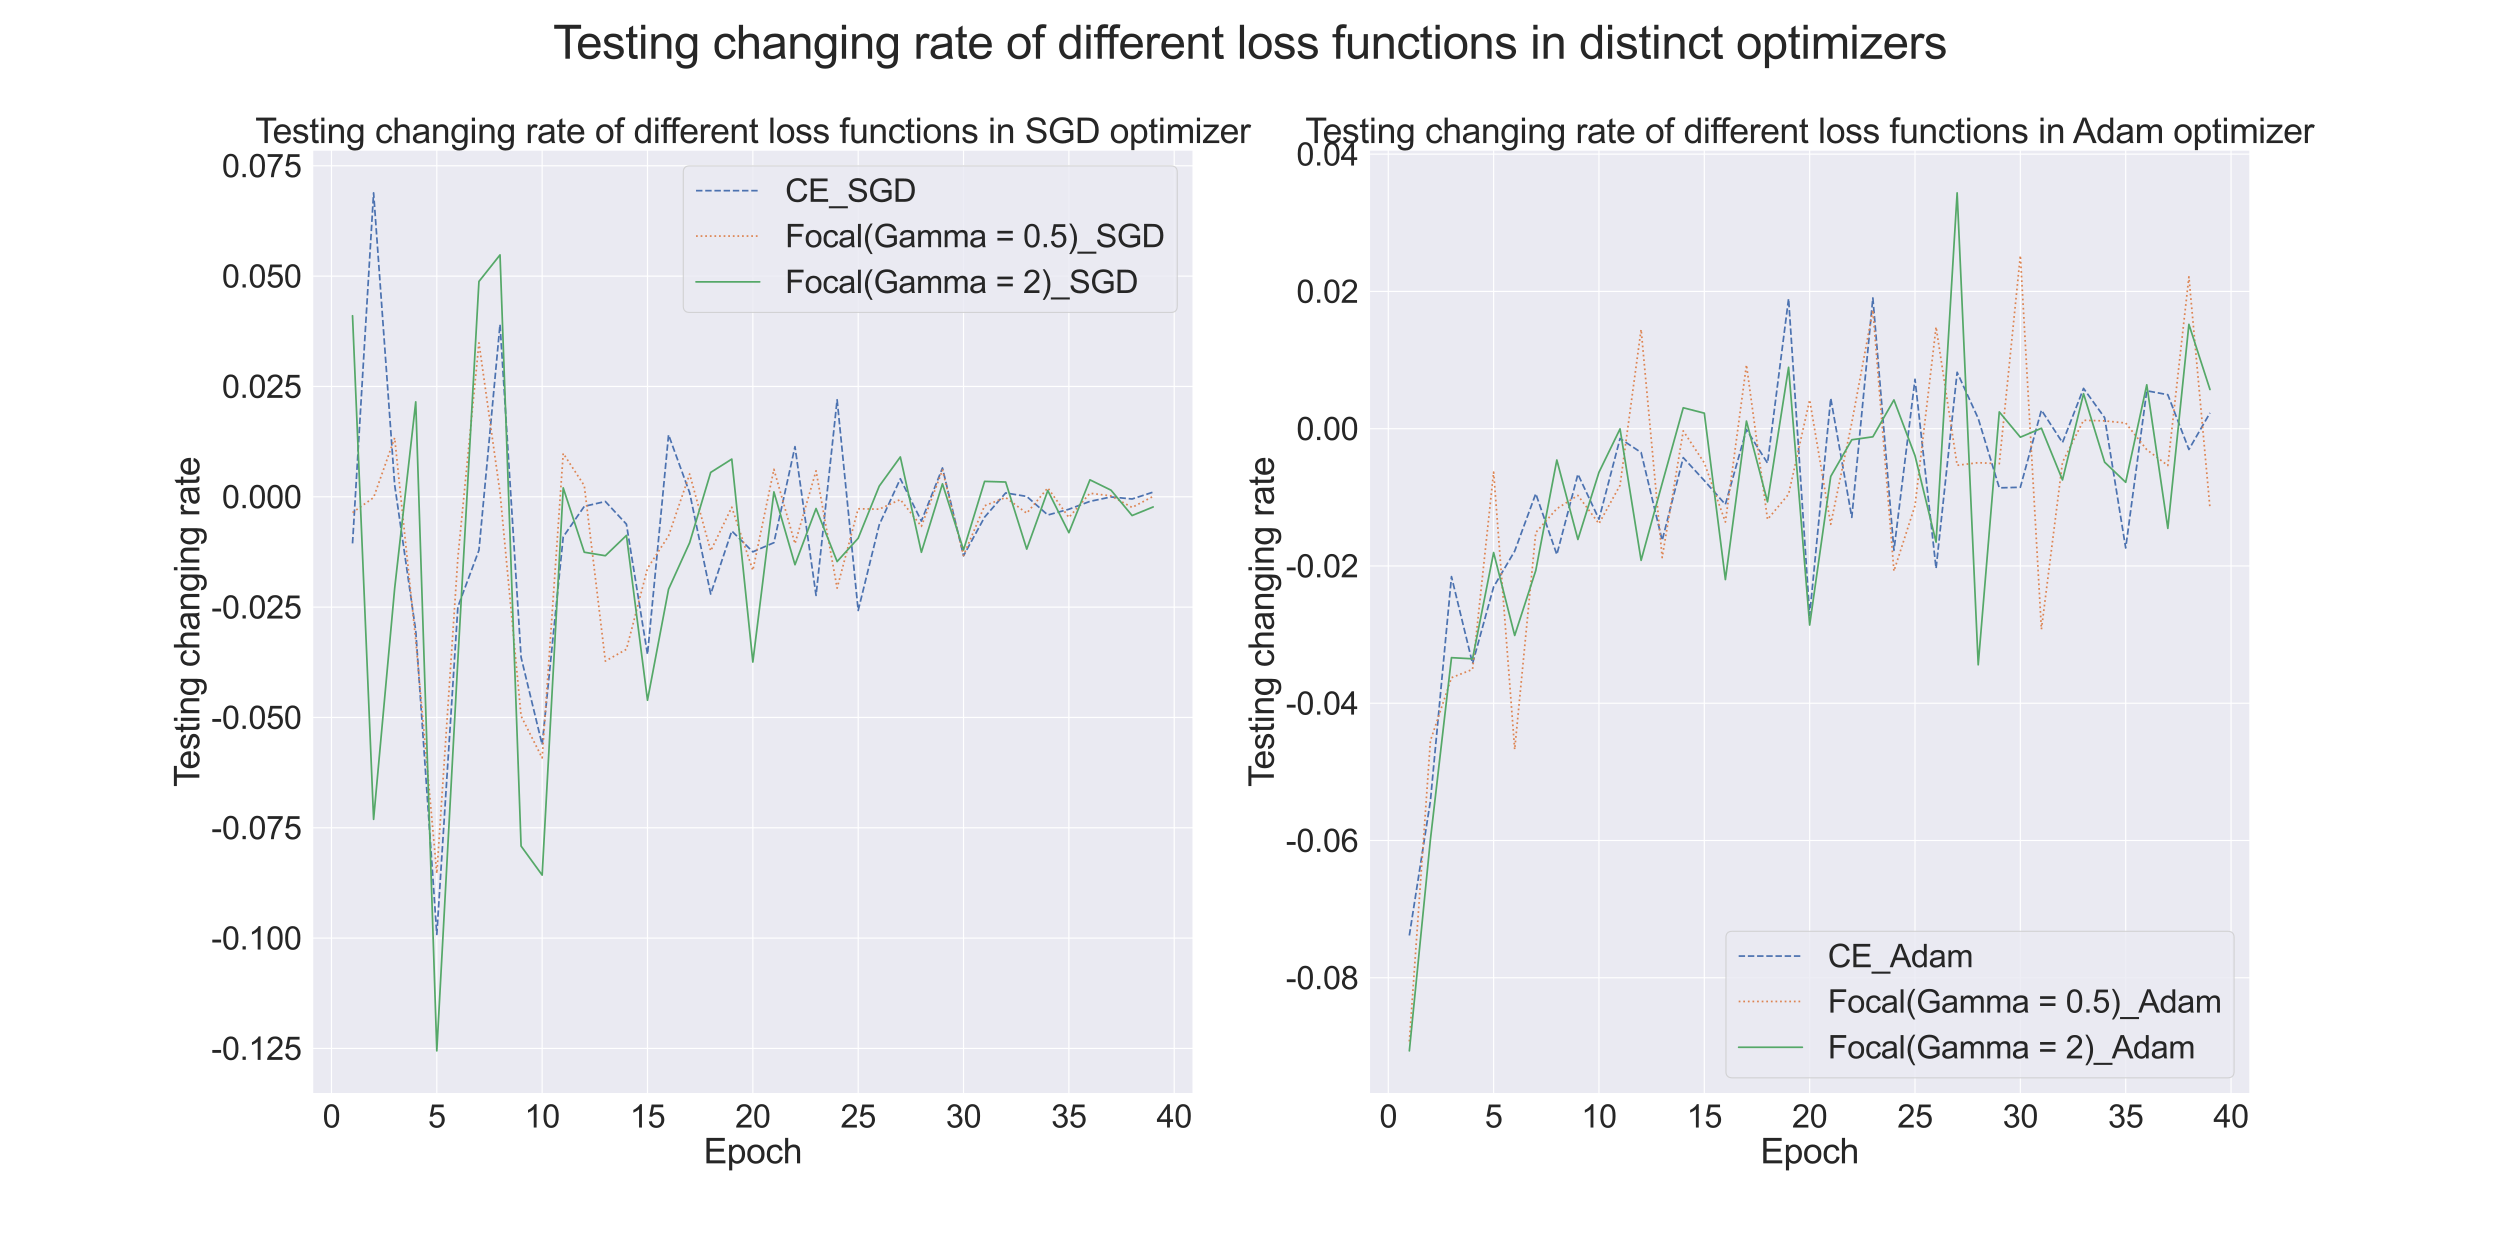 <?xml version="1.0" encoding="utf-8" standalone="no"?>
<!DOCTYPE svg PUBLIC "-//W3C//DTD SVG 1.1//EN"
  "http://www.w3.org/Graphics/SVG/1.1/DTD/svg11.dtd">
<svg xmlns:xlink="http://www.w3.org/1999/xlink" width="2160pt" height="1080pt" viewBox="0 0 2160 1080" xmlns="http://www.w3.org/2000/svg" version="1.1">
 <defs>
  <style type="text/css">*{stroke-linejoin: round; stroke-linecap: butt}</style>
 </defs>
 <g id="figure_1">
  <g id="patch_1">
   <path d="M 0 1080 
L 2160 1080 
L 2160 0 
L 0 0 
z
" style="fill: #ffffff"/>
  </g>
  <g id="axes_1">
   <g id="patch_2">
    <path d="M 270 945 
L 1030.909 945 
L 1030.909 129.6 
L 270 129.6 
z
" style="fill: #eaeaf2"/>
   </g>
   <g id="matplotlib.axis_1">
    <g id="xtick_1">
     <g id="line2d_1">
      <path d="M 286.383 945 
L 286.383 129.6 
" clip-path="url(#p767e904305)" style="fill: none; stroke: #ffffff; stroke-linecap: round"/>
     </g>
     <g id="text_1">
      <!-- 0 -->
      <g style="fill: #262626" transform="translate(278.737 974.184)scale(0.275 -0.275)">
       <defs>
        <path id="ArialMT-30" d="M 266 2259 
Q 266 3072 433 3567 
Q 600 4063 929 4331 
Q 1259 4600 1759 4600 
Q 2128 4600 2406 4451 
Q 2684 4303 2865 4023 
Q 3047 3744 3150 3342 
Q 3253 2941 3253 2259 
Q 3253 1453 3087 958 
Q 2922 463 2592 192 
Q 2263 -78 1759 -78 
Q 1097 -78 719 397 
Q 266 969 266 2259 
z
M 844 2259 
Q 844 1131 1108 757 
Q 1372 384 1759 384 
Q 2147 384 2411 759 
Q 2675 1134 2675 2259 
Q 2675 3391 2411 3762 
Q 2147 4134 1753 4134 
Q 1366 4134 1134 3806 
Q 844 3388 844 2259 
z
" transform="scale(0.016)"/>
       </defs>
       <use xlink:href="#ArialMT-30"/>
      </g>
     </g>
    </g>
    <g id="xtick_2">
     <g id="line2d_2">
      <path d="M 377.401 945 
L 377.401 129.6 
" clip-path="url(#p767e904305)" style="fill: none; stroke: #ffffff; stroke-linecap: round"/>
     </g>
     <g id="text_2">
      <!-- 5 -->
      <g style="fill: #262626" transform="translate(369.755 974.184)scale(0.275 -0.275)">
       <defs>
        <path id="ArialMT-35" d="M 266 1200 
L 856 1250 
Q 922 819 1161 601 
Q 1400 384 1738 384 
Q 2144 384 2425 690 
Q 2706 997 2706 1503 
Q 2706 1984 2436 2262 
Q 2166 2541 1728 2541 
Q 1456 2541 1237 2417 
Q 1019 2294 894 2097 
L 366 2166 
L 809 4519 
L 3088 4519 
L 3088 3981 
L 1259 3981 
L 1013 2750 
Q 1425 3038 1878 3038 
Q 2478 3038 2890 2622 
Q 3303 2206 3303 1553 
Q 3303 931 2941 478 
Q 2500 -78 1738 -78 
Q 1113 -78 717 272 
Q 322 622 266 1200 
z
" transform="scale(0.016)"/>
       </defs>
       <use xlink:href="#ArialMT-35"/>
      </g>
     </g>
    </g>
    <g id="xtick_3">
     <g id="line2d_3">
      <path d="M 468.419 945 
L 468.419 129.6 
" clip-path="url(#p767e904305)" style="fill: none; stroke: #ffffff; stroke-linecap: round"/>
     </g>
     <g id="text_3">
      <!-- 10 -->
      <g style="fill: #262626" transform="translate(453.126 974.184)scale(0.275 -0.275)">
       <defs>
        <path id="ArialMT-31" d="M 2384 0 
L 1822 0 
L 1822 3584 
Q 1619 3391 1289 3197 
Q 959 3003 697 2906 
L 697 3450 
Q 1169 3672 1522 3987 
Q 1875 4303 2022 4600 
L 2384 4600 
L 2384 0 
z
" transform="scale(0.016)"/>
       </defs>
       <use xlink:href="#ArialMT-31"/>
       <use xlink:href="#ArialMT-30" x="55.615"/>
      </g>
     </g>
    </g>
    <g id="xtick_4">
     <g id="line2d_4">
      <path d="M 559.437 945 
L 559.437 129.6 
" clip-path="url(#p767e904305)" style="fill: none; stroke: #ffffff; stroke-linecap: round"/>
     </g>
     <g id="text_4">
      <!-- 15 -->
      <g style="fill: #262626" transform="translate(544.144 974.184)scale(0.275 -0.275)">
       <use xlink:href="#ArialMT-31"/>
       <use xlink:href="#ArialMT-35" x="55.615"/>
      </g>
     </g>
    </g>
    <g id="xtick_5">
     <g id="line2d_5">
      <path d="M 650.455 945 
L 650.455 129.6 
" clip-path="url(#p767e904305)" style="fill: none; stroke: #ffffff; stroke-linecap: round"/>
     </g>
     <g id="text_5">
      <!-- 20 -->
      <g style="fill: #262626" transform="translate(635.162 974.184)scale(0.275 -0.275)">
       <defs>
        <path id="ArialMT-32" d="M 3222 541 
L 3222 0 
L 194 0 
Q 188 203 259 391 
Q 375 700 629 1000 
Q 884 1300 1366 1694 
Q 2113 2306 2375 2664 
Q 2638 3022 2638 3341 
Q 2638 3675 2398 3904 
Q 2159 4134 1775 4134 
Q 1369 4134 1125 3890 
Q 881 3647 878 3216 
L 300 3275 
Q 359 3922 746 4261 
Q 1134 4600 1788 4600 
Q 2447 4600 2831 4234 
Q 3216 3869 3216 3328 
Q 3216 3053 3103 2787 
Q 2991 2522 2730 2228 
Q 2469 1934 1863 1422 
Q 1356 997 1212 845 
Q 1069 694 975 541 
L 3222 541 
z
" transform="scale(0.016)"/>
       </defs>
       <use xlink:href="#ArialMT-32"/>
       <use xlink:href="#ArialMT-30" x="55.615"/>
      </g>
     </g>
    </g>
    <g id="xtick_6">
     <g id="line2d_6">
      <path d="M 741.472 945 
L 741.472 129.6 
" clip-path="url(#p767e904305)" style="fill: none; stroke: #ffffff; stroke-linecap: round"/>
     </g>
     <g id="text_6">
      <!-- 25 -->
      <g style="fill: #262626" transform="translate(726.18 974.184)scale(0.275 -0.275)">
       <use xlink:href="#ArialMT-32"/>
       <use xlink:href="#ArialMT-35" x="55.615"/>
      </g>
     </g>
    </g>
    <g id="xtick_7">
     <g id="line2d_7">
      <path d="M 832.49 945 
L 832.49 129.6 
" clip-path="url(#p767e904305)" style="fill: none; stroke: #ffffff; stroke-linecap: round"/>
     </g>
     <g id="text_7">
      <!-- 30 -->
      <g style="fill: #262626" transform="translate(817.198 974.184)scale(0.275 -0.275)">
       <defs>
        <path id="ArialMT-33" d="M 269 1209 
L 831 1284 
Q 928 806 1161 595 
Q 1394 384 1728 384 
Q 2125 384 2398 659 
Q 2672 934 2672 1341 
Q 2672 1728 2419 1979 
Q 2166 2231 1775 2231 
Q 1616 2231 1378 2169 
L 1441 2663 
Q 1497 2656 1531 2656 
Q 1891 2656 2178 2843 
Q 2466 3031 2466 3422 
Q 2466 3731 2256 3934 
Q 2047 4138 1716 4138 
Q 1388 4138 1169 3931 
Q 950 3725 888 3313 
L 325 3413 
Q 428 3978 793 4289 
Q 1159 4600 1703 4600 
Q 2078 4600 2393 4439 
Q 2709 4278 2876 4000 
Q 3044 3722 3044 3409 
Q 3044 3113 2884 2869 
Q 2725 2625 2413 2481 
Q 2819 2388 3044 2092 
Q 3269 1797 3269 1353 
Q 3269 753 2831 336 
Q 2394 -81 1725 -81 
Q 1122 -81 723 278 
Q 325 638 269 1209 
z
" transform="scale(0.016)"/>
       </defs>
       <use xlink:href="#ArialMT-33"/>
       <use xlink:href="#ArialMT-30" x="55.615"/>
      </g>
     </g>
    </g>
    <g id="xtick_8">
     <g id="line2d_8">
      <path d="M 923.508 945 
L 923.508 129.6 
" clip-path="url(#p767e904305)" style="fill: none; stroke: #ffffff; stroke-linecap: round"/>
     </g>
     <g id="text_8">
      <!-- 35 -->
      <g style="fill: #262626" transform="translate(908.215 974.184)scale(0.275 -0.275)">
       <use xlink:href="#ArialMT-33"/>
       <use xlink:href="#ArialMT-35" x="55.615"/>
      </g>
     </g>
    </g>
    <g id="xtick_9">
     <g id="line2d_9">
      <path d="M 1014.526 945 
L 1014.526 129.6 
" clip-path="url(#p767e904305)" style="fill: none; stroke: #ffffff; stroke-linecap: round"/>
     </g>
     <g id="text_9">
      <!-- 40 -->
      <g style="fill: #262626" transform="translate(999.233 974.184)scale(0.275 -0.275)">
       <defs>
        <path id="ArialMT-34" d="M 2069 0 
L 2069 1097 
L 81 1097 
L 81 1613 
L 2172 4581 
L 2631 4581 
L 2631 1613 
L 3250 1613 
L 3250 1097 
L 2631 1097 
L 2631 0 
L 2069 0 
z
M 2069 1613 
L 2069 3678 
L 634 1613 
L 2069 1613 
z
" transform="scale(0.016)"/>
       </defs>
       <use xlink:href="#ArialMT-34"/>
       <use xlink:href="#ArialMT-30" x="55.615"/>
      </g>
     </g>
    </g>
    <g id="text_10">
     <!-- Epoch -->
     <g style="fill: #262626" transform="translate(607.925 1005.123)scale(0.3 -0.3)">
      <defs>
       <path id="ArialMT-45" d="M 506 0 
L 506 4581 
L 3819 4581 
L 3819 4041 
L 1113 4041 
L 1113 2638 
L 3647 2638 
L 3647 2100 
L 1113 2100 
L 1113 541 
L 3925 541 
L 3925 0 
L 506 0 
z
" transform="scale(0.016)"/>
       <path id="ArialMT-70" d="M 422 -1272 
L 422 3319 
L 934 3319 
L 934 2888 
Q 1116 3141 1344 3267 
Q 1572 3394 1897 3394 
Q 2322 3394 2647 3175 
Q 2972 2956 3137 2557 
Q 3303 2159 3303 1684 
Q 3303 1175 3120 767 
Q 2938 359 2589 142 
Q 2241 -75 1856 -75 
Q 1575 -75 1351 44 
Q 1128 163 984 344 
L 984 -1272 
L 422 -1272 
z
M 931 1641 
Q 931 1000 1190 694 
Q 1450 388 1819 388 
Q 2194 388 2461 705 
Q 2728 1022 2728 1688 
Q 2728 2322 2467 2637 
Q 2206 2953 1844 2953 
Q 1484 2953 1207 2617 
Q 931 2281 931 1641 
z
" transform="scale(0.016)"/>
       <path id="ArialMT-6f" d="M 213 1659 
Q 213 2581 725 3025 
Q 1153 3394 1769 3394 
Q 2453 3394 2887 2945 
Q 3322 2497 3322 1706 
Q 3322 1066 3130 698 
Q 2938 331 2570 128 
Q 2203 -75 1769 -75 
Q 1072 -75 642 372 
Q 213 819 213 1659 
z
M 791 1659 
Q 791 1022 1069 705 
Q 1347 388 1769 388 
Q 2188 388 2466 706 
Q 2744 1025 2744 1678 
Q 2744 2294 2464 2611 
Q 2184 2928 1769 2928 
Q 1347 2928 1069 2612 
Q 791 2297 791 1659 
z
" transform="scale(0.016)"/>
       <path id="ArialMT-63" d="M 2588 1216 
L 3141 1144 
Q 3050 572 2676 248 
Q 2303 -75 1759 -75 
Q 1078 -75 664 370 
Q 250 816 250 1647 
Q 250 2184 428 2587 
Q 606 2991 970 3192 
Q 1334 3394 1763 3394 
Q 2303 3394 2647 3120 
Q 2991 2847 3088 2344 
L 2541 2259 
Q 2463 2594 2264 2762 
Q 2066 2931 1784 2931 
Q 1359 2931 1093 2626 
Q 828 2322 828 1663 
Q 828 994 1084 691 
Q 1341 388 1753 388 
Q 2084 388 2306 591 
Q 2528 794 2588 1216 
z
" transform="scale(0.016)"/>
       <path id="ArialMT-68" d="M 422 0 
L 422 4581 
L 984 4581 
L 984 2938 
Q 1378 3394 1978 3394 
Q 2347 3394 2619 3248 
Q 2891 3103 3008 2847 
Q 3125 2591 3125 2103 
L 3125 0 
L 2563 0 
L 2563 2103 
Q 2563 2525 2380 2717 
Q 2197 2909 1863 2909 
Q 1613 2909 1392 2779 
Q 1172 2650 1078 2428 
Q 984 2206 984 1816 
L 984 0 
L 422 0 
z
" transform="scale(0.016)"/>
      </defs>
      <use xlink:href="#ArialMT-45"/>
      <use xlink:href="#ArialMT-70" x="66.699"/>
      <use xlink:href="#ArialMT-6f" x="122.314"/>
      <use xlink:href="#ArialMT-63" x="177.93"/>
      <use xlink:href="#ArialMT-68" x="227.93"/>
     </g>
    </g>
   </g>
   <g id="matplotlib.axis_2">
    <g id="ytick_1">
     <g id="line2d_10">
      <path d="M 270 905.865 
L 1030.909 905.865 
" clip-path="url(#p767e904305)" style="fill: none; stroke: #ffffff; stroke-linecap: round"/>
     </g>
     <g id="text_11">
      <!-- -0.125 -->
      <g style="fill: #262626" transform="translate(182.533 915.707)scale(0.275 -0.275)">
       <defs>
        <path id="ArialMT-2d" d="M 203 1375 
L 203 1941 
L 1931 1941 
L 1931 1375 
L 203 1375 
z
" transform="scale(0.016)"/>
        <path id="ArialMT-2e" d="M 581 0 
L 581 641 
L 1222 641 
L 1222 0 
L 581 0 
z
" transform="scale(0.016)"/>
       </defs>
       <use xlink:href="#ArialMT-2d"/>
       <use xlink:href="#ArialMT-30" x="33.301"/>
       <use xlink:href="#ArialMT-2e" x="88.916"/>
       <use xlink:href="#ArialMT-31" x="116.699"/>
       <use xlink:href="#ArialMT-32" x="172.314"/>
       <use xlink:href="#ArialMT-35" x="227.93"/>
      </g>
     </g>
    </g>
    <g id="ytick_2">
     <g id="line2d_11">
      <path d="M 270 810.538 
L 1030.909 810.538 
" clip-path="url(#p767e904305)" style="fill: none; stroke: #ffffff; stroke-linecap: round"/>
     </g>
     <g id="text_12">
      <!-- -0.100 -->
      <g style="fill: #262626" transform="translate(182.533 820.38)scale(0.275 -0.275)">
       <use xlink:href="#ArialMT-2d"/>
       <use xlink:href="#ArialMT-30" x="33.301"/>
       <use xlink:href="#ArialMT-2e" x="88.916"/>
       <use xlink:href="#ArialMT-31" x="116.699"/>
       <use xlink:href="#ArialMT-30" x="172.314"/>
       <use xlink:href="#ArialMT-30" x="227.93"/>
      </g>
     </g>
    </g>
    <g id="ytick_3">
     <g id="line2d_12">
      <path d="M 270 715.21 
L 1030.909 715.21 
" clip-path="url(#p767e904305)" style="fill: none; stroke: #ffffff; stroke-linecap: round"/>
     </g>
     <g id="text_13">
      <!-- -0.075 -->
      <g style="fill: #262626" transform="translate(182.533 725.052)scale(0.275 -0.275)">
       <defs>
        <path id="ArialMT-37" d="M 303 3981 
L 303 4522 
L 3269 4522 
L 3269 4084 
Q 2831 3619 2401 2847 
Q 1972 2075 1738 1259 
Q 1569 684 1522 0 
L 944 0 
Q 953 541 1156 1306 
Q 1359 2072 1739 2783 
Q 2119 3494 2547 3981 
L 303 3981 
z
" transform="scale(0.016)"/>
       </defs>
       <use xlink:href="#ArialMT-2d"/>
       <use xlink:href="#ArialMT-30" x="33.301"/>
       <use xlink:href="#ArialMT-2e" x="88.916"/>
       <use xlink:href="#ArialMT-30" x="116.699"/>
       <use xlink:href="#ArialMT-37" x="172.314"/>
       <use xlink:href="#ArialMT-35" x="227.93"/>
      </g>
     </g>
    </g>
    <g id="ytick_4">
     <g id="line2d_13">
      <path d="M 270 619.883 
L 1030.909 619.883 
" clip-path="url(#p767e904305)" style="fill: none; stroke: #ffffff; stroke-linecap: round"/>
     </g>
     <g id="text_14">
      <!-- -0.050 -->
      <g style="fill: #262626" transform="translate(182.533 629.725)scale(0.275 -0.275)">
       <use xlink:href="#ArialMT-2d"/>
       <use xlink:href="#ArialMT-30" x="33.301"/>
       <use xlink:href="#ArialMT-2e" x="88.916"/>
       <use xlink:href="#ArialMT-30" x="116.699"/>
       <use xlink:href="#ArialMT-35" x="172.314"/>
       <use xlink:href="#ArialMT-30" x="227.93"/>
      </g>
     </g>
    </g>
    <g id="ytick_5">
     <g id="line2d_14">
      <path d="M 270 524.555 
L 1030.909 524.555 
" clip-path="url(#p767e904305)" style="fill: none; stroke: #ffffff; stroke-linecap: round"/>
     </g>
     <g id="text_15">
      <!-- -0.025 -->
      <g style="fill: #262626" transform="translate(182.533 534.397)scale(0.275 -0.275)">
       <use xlink:href="#ArialMT-2d"/>
       <use xlink:href="#ArialMT-30" x="33.301"/>
       <use xlink:href="#ArialMT-2e" x="88.916"/>
       <use xlink:href="#ArialMT-30" x="116.699"/>
       <use xlink:href="#ArialMT-32" x="172.314"/>
       <use xlink:href="#ArialMT-35" x="227.93"/>
      </g>
     </g>
    </g>
    <g id="ytick_6">
     <g id="line2d_15">
      <path d="M 270 429.227 
L 1030.909 429.227 
" clip-path="url(#p767e904305)" style="fill: none; stroke: #ffffff; stroke-linecap: round"/>
     </g>
     <g id="text_16">
      <!-- 0.000 -->
      <g style="fill: #262626" transform="translate(191.69 439.069)scale(0.275 -0.275)">
       <use xlink:href="#ArialMT-30"/>
       <use xlink:href="#ArialMT-2e" x="55.615"/>
       <use xlink:href="#ArialMT-30" x="83.398"/>
       <use xlink:href="#ArialMT-30" x="139.014"/>
       <use xlink:href="#ArialMT-30" x="194.629"/>
      </g>
     </g>
    </g>
    <g id="ytick_7">
     <g id="line2d_16">
      <path d="M 270 333.9 
L 1030.909 333.9 
" clip-path="url(#p767e904305)" style="fill: none; stroke: #ffffff; stroke-linecap: round"/>
     </g>
     <g id="text_17">
      <!-- 0.025 -->
      <g style="fill: #262626" transform="translate(191.69 343.742)scale(0.275 -0.275)">
       <use xlink:href="#ArialMT-30"/>
       <use xlink:href="#ArialMT-2e" x="55.615"/>
       <use xlink:href="#ArialMT-30" x="83.398"/>
       <use xlink:href="#ArialMT-32" x="139.014"/>
       <use xlink:href="#ArialMT-35" x="194.629"/>
      </g>
     </g>
    </g>
    <g id="ytick_8">
     <g id="line2d_17">
      <path d="M 270 238.572 
L 1030.909 238.572 
" clip-path="url(#p767e904305)" style="fill: none; stroke: #ffffff; stroke-linecap: round"/>
     </g>
     <g id="text_18">
      <!-- 0.050 -->
      <g style="fill: #262626" transform="translate(191.69 248.414)scale(0.275 -0.275)">
       <use xlink:href="#ArialMT-30"/>
       <use xlink:href="#ArialMT-2e" x="55.615"/>
       <use xlink:href="#ArialMT-30" x="83.398"/>
       <use xlink:href="#ArialMT-35" x="139.014"/>
       <use xlink:href="#ArialMT-30" x="194.629"/>
      </g>
     </g>
    </g>
    <g id="ytick_9">
     <g id="line2d_18">
      <path d="M 270 143.245 
L 1030.909 143.245 
" clip-path="url(#p767e904305)" style="fill: none; stroke: #ffffff; stroke-linecap: round"/>
     </g>
     <g id="text_19">
      <!-- 0.075 -->
      <g style="fill: #262626" transform="translate(191.69 153.087)scale(0.275 -0.275)">
       <use xlink:href="#ArialMT-30"/>
       <use xlink:href="#ArialMT-2e" x="55.615"/>
       <use xlink:href="#ArialMT-30" x="83.398"/>
       <use xlink:href="#ArialMT-37" x="139.014"/>
       <use xlink:href="#ArialMT-35" x="194.629"/>
      </g>
     </g>
    </g>
    <g id="text_20">
     <!-- Testing changing rate -->
     <g style="fill: #262626" transform="translate(172.219 679.877)rotate(-90)scale(0.3 -0.3)">
      <defs>
       <path id="ArialMT-54" d="M 1659 0 
L 1659 4041 
L 150 4041 
L 150 4581 
L 3781 4581 
L 3781 4041 
L 2266 4041 
L 2266 0 
L 1659 0 
z
" transform="scale(0.016)"/>
       <path id="ArialMT-65" d="M 2694 1069 
L 3275 997 
Q 3138 488 2766 206 
Q 2394 -75 1816 -75 
Q 1088 -75 661 373 
Q 234 822 234 1631 
Q 234 2469 665 2931 
Q 1097 3394 1784 3394 
Q 2450 3394 2872 2941 
Q 3294 2488 3294 1666 
Q 3294 1616 3291 1516 
L 816 1516 
Q 847 969 1125 678 
Q 1403 388 1819 388 
Q 2128 388 2347 550 
Q 2566 713 2694 1069 
z
M 847 1978 
L 2700 1978 
Q 2663 2397 2488 2606 
Q 2219 2931 1791 2931 
Q 1403 2931 1139 2672 
Q 875 2413 847 1978 
z
" transform="scale(0.016)"/>
       <path id="ArialMT-73" d="M 197 991 
L 753 1078 
Q 800 744 1014 566 
Q 1228 388 1613 388 
Q 2000 388 2187 545 
Q 2375 703 2375 916 
Q 2375 1106 2209 1216 
Q 2094 1291 1634 1406 
Q 1016 1563 777 1677 
Q 538 1791 414 1992 
Q 291 2194 291 2438 
Q 291 2659 392 2848 
Q 494 3038 669 3163 
Q 800 3259 1026 3326 
Q 1253 3394 1513 3394 
Q 1903 3394 2198 3281 
Q 2494 3169 2634 2976 
Q 2775 2784 2828 2463 
L 2278 2388 
Q 2241 2644 2061 2787 
Q 1881 2931 1553 2931 
Q 1166 2931 1000 2803 
Q 834 2675 834 2503 
Q 834 2394 903 2306 
Q 972 2216 1119 2156 
Q 1203 2125 1616 2013 
Q 2213 1853 2448 1751 
Q 2684 1650 2818 1456 
Q 2953 1263 2953 975 
Q 2953 694 2789 445 
Q 2625 197 2315 61 
Q 2006 -75 1616 -75 
Q 969 -75 630 194 
Q 291 463 197 991 
z
" transform="scale(0.016)"/>
       <path id="ArialMT-74" d="M 1650 503 
L 1731 6 
Q 1494 -44 1306 -44 
Q 1000 -44 831 53 
Q 663 150 594 308 
Q 525 466 525 972 
L 525 2881 
L 113 2881 
L 113 3319 
L 525 3319 
L 525 4141 
L 1084 4478 
L 1084 3319 
L 1650 3319 
L 1650 2881 
L 1084 2881 
L 1084 941 
Q 1084 700 1114 631 
Q 1144 563 1211 522 
Q 1278 481 1403 481 
Q 1497 481 1650 503 
z
" transform="scale(0.016)"/>
       <path id="ArialMT-69" d="M 425 3934 
L 425 4581 
L 988 4581 
L 988 3934 
L 425 3934 
z
M 425 0 
L 425 3319 
L 988 3319 
L 988 0 
L 425 0 
z
" transform="scale(0.016)"/>
       <path id="ArialMT-6e" d="M 422 0 
L 422 3319 
L 928 3319 
L 928 2847 
Q 1294 3394 1984 3394 
Q 2284 3394 2536 3286 
Q 2788 3178 2913 3003 
Q 3038 2828 3088 2588 
Q 3119 2431 3119 2041 
L 3119 0 
L 2556 0 
L 2556 2019 
Q 2556 2363 2490 2533 
Q 2425 2703 2258 2804 
Q 2091 2906 1866 2906 
Q 1506 2906 1245 2678 
Q 984 2450 984 1813 
L 984 0 
L 422 0 
z
" transform="scale(0.016)"/>
       <path id="ArialMT-67" d="M 319 -275 
L 866 -356 
Q 900 -609 1056 -725 
Q 1266 -881 1628 -881 
Q 2019 -881 2231 -725 
Q 2444 -569 2519 -288 
Q 2563 -116 2559 434 
Q 2191 0 1641 0 
Q 956 0 581 494 
Q 206 988 206 1678 
Q 206 2153 378 2554 
Q 550 2956 876 3175 
Q 1203 3394 1644 3394 
Q 2231 3394 2613 2919 
L 2613 3319 
L 3131 3319 
L 3131 450 
Q 3131 -325 2973 -648 
Q 2816 -972 2473 -1159 
Q 2131 -1347 1631 -1347 
Q 1038 -1347 672 -1080 
Q 306 -813 319 -275 
z
M 784 1719 
Q 784 1066 1043 766 
Q 1303 466 1694 466 
Q 2081 466 2343 764 
Q 2606 1063 2606 1700 
Q 2606 2309 2336 2618 
Q 2066 2928 1684 2928 
Q 1309 2928 1046 2623 
Q 784 2319 784 1719 
z
" transform="scale(0.016)"/>
       <path id="ArialMT-20" transform="scale(0.016)"/>
       <path id="ArialMT-61" d="M 2588 409 
Q 2275 144 1986 34 
Q 1697 -75 1366 -75 
Q 819 -75 525 192 
Q 231 459 231 875 
Q 231 1119 342 1320 
Q 453 1522 633 1644 
Q 813 1766 1038 1828 
Q 1203 1872 1538 1913 
Q 2219 1994 2541 2106 
Q 2544 2222 2544 2253 
Q 2544 2597 2384 2738 
Q 2169 2928 1744 2928 
Q 1347 2928 1158 2789 
Q 969 2650 878 2297 
L 328 2372 
Q 403 2725 575 2942 
Q 747 3159 1072 3276 
Q 1397 3394 1825 3394 
Q 2250 3394 2515 3294 
Q 2781 3194 2906 3042 
Q 3031 2891 3081 2659 
Q 3109 2516 3109 2141 
L 3109 1391 
Q 3109 606 3145 398 
Q 3181 191 3288 0 
L 2700 0 
Q 2613 175 2588 409 
z
M 2541 1666 
Q 2234 1541 1622 1453 
Q 1275 1403 1131 1340 
Q 988 1278 909 1158 
Q 831 1038 831 891 
Q 831 666 1001 516 
Q 1172 366 1500 366 
Q 1825 366 2078 508 
Q 2331 650 2450 897 
Q 2541 1088 2541 1459 
L 2541 1666 
z
" transform="scale(0.016)"/>
       <path id="ArialMT-72" d="M 416 0 
L 416 3319 
L 922 3319 
L 922 2816 
Q 1116 3169 1280 3281 
Q 1444 3394 1641 3394 
Q 1925 3394 2219 3213 
L 2025 2691 
Q 1819 2813 1613 2813 
Q 1428 2813 1281 2702 
Q 1134 2591 1072 2394 
Q 978 2094 978 1738 
L 978 0 
L 416 0 
z
" transform="scale(0.016)"/>
      </defs>
      <use xlink:href="#ArialMT-54"/>
      <use xlink:href="#ArialMT-65" x="49.959"/>
      <use xlink:href="#ArialMT-73" x="105.574"/>
      <use xlink:href="#ArialMT-74" x="155.574"/>
      <use xlink:href="#ArialMT-69" x="183.357"/>
      <use xlink:href="#ArialMT-6e" x="205.574"/>
      <use xlink:href="#ArialMT-67" x="261.189"/>
      <use xlink:href="#ArialMT-20" x="316.805"/>
      <use xlink:href="#ArialMT-63" x="344.588"/>
      <use xlink:href="#ArialMT-68" x="394.588"/>
      <use xlink:href="#ArialMT-61" x="450.203"/>
      <use xlink:href="#ArialMT-6e" x="505.818"/>
      <use xlink:href="#ArialMT-67" x="561.434"/>
      <use xlink:href="#ArialMT-69" x="617.049"/>
      <use xlink:href="#ArialMT-6e" x="639.266"/>
      <use xlink:href="#ArialMT-67" x="694.881"/>
      <use xlink:href="#ArialMT-20" x="750.496"/>
      <use xlink:href="#ArialMT-72" x="778.279"/>
      <use xlink:href="#ArialMT-61" x="811.58"/>
      <use xlink:href="#ArialMT-74" x="867.195"/>
      <use xlink:href="#ArialMT-65" x="894.979"/>
     </g>
    </g>
   </g>
   <g id="line2d_19">
    <path d="M 304.587 469.483 
L 322.79 166.664 
L 340.994 418.989 
L 359.197 544.938 
L 377.401 807.351 
L 395.605 524.29 
L 413.808 475.366 
L 432.012 280.303 
L 450.215 567.903 
L 468.419 643.397 
L 486.622 463.804 
L 504.826 437.487 
L 523.03 433.287 
L 541.233 452.887 
L 559.437 565.423 
L 577.64 375.683 
L 595.844 425.733 
L 614.047 513.25 
L 632.251 458.77 
L 650.455 476.796 
L 668.658 468.864 
L 686.862 385.914 
L 705.065 514.418 
L 723.269 345.437 
L 741.472 527.442 
L 759.676 453.389 
L 777.88 413.643 
L 796.083 450.194 
L 814.287 404.341 
L 832.49 480.2 
L 850.694 446.799 
L 868.897 425.902 
L 887.101 428.904 
L 905.304 444.967 
L 923.508 439.994 
L 941.712 433.182 
L 959.915 429.367 
L 978.119 431.126 
L 996.322 425.191 
" clip-path="url(#p767e904305)" style="fill: none; stroke-dasharray: 5.55,2.4; stroke-dashoffset: 0; stroke: #4c72b0; stroke-width: 1.5"/>
   </g>
   <g id="line2d_20">
    <path d="M 304.587 442.877 
L 322.79 429.911 
L 340.994 378.342 
L 359.197 553.371 
L 377.401 754.72 
L 395.605 481.757 
L 413.808 296.272 
L 432.012 425.65 
L 450.215 618.644 
L 468.419 654.826 
L 486.622 391.704 
L 504.826 419.598 
L 523.03 571.172 
L 541.233 560.998 
L 559.437 491.072 
L 577.64 462.995 
L 595.844 409.53 
L 614.047 475.979 
L 632.251 438.238 
L 650.455 492.759 
L 668.658 405.481 
L 686.862 469.683 
L 705.065 406.805 
L 723.269 508.112 
L 741.472 439.583 
L 759.676 439.915 
L 777.88 431.611 
L 796.083 454.762 
L 814.287 406.101 
L 832.49 479.922 
L 850.694 436.986 
L 868.897 429.815 
L 887.101 443.438 
L 905.304 421.541 
L 923.508 447.121 
L 941.712 426.158 
L 959.915 428.439 
L 978.119 438.444 
L 996.322 428.858 
" clip-path="url(#p767e904305)" style="fill: none; stroke-dasharray: 1.5,2.475; stroke-dashoffset: 0; stroke: #dd8452; stroke-width: 1.5"/>
   </g>
   <g id="line2d_21">
    <path d="M 304.587 272.81 
L 322.79 707.893 
L 340.994 508.319 
L 359.197 347.241 
L 377.401 907.936 
L 395.605 570.23 
L 413.808 243.184 
L 432.012 220.244 
L 450.215 731.011 
L 468.419 756.093 
L 486.622 421.547 
L 504.826 477.127 
L 523.03 480.146 
L 541.233 462.601 
L 559.437 605.01 
L 577.64 509.043 
L 595.844 468.924 
L 614.047 408.152 
L 632.251 396.66 
L 650.455 571.991 
L 668.658 425.015 
L 686.862 487.903 
L 705.065 439.36 
L 723.269 485.164 
L 741.472 465.027 
L 759.676 420 
L 777.88 394.809 
L 796.083 477.153 
L 814.287 418.035 
L 832.49 475.186 
L 850.694 415.924 
L 868.897 416.463 
L 887.101 474.429 
L 905.304 423.846 
L 923.508 460.244 
L 941.712 414.574 
L 959.915 423.512 
L 978.119 445.425 
L 996.322 438.012 
" clip-path="url(#p767e904305)" style="fill: none; stroke: #55a868; stroke-width: 1.5; stroke-linecap: round"/>
   </g>
   <g id="patch_3">
    <path d="M 270 945 
L 270 129.6 
" style="fill: none; stroke: #ffffff; stroke-width: 1.25; stroke-linejoin: miter; stroke-linecap: square"/>
   </g>
   <g id="patch_4">
    <path d="M 1030.909 945 
L 1030.909 129.6 
" style="fill: none; stroke: #ffffff; stroke-width: 1.25; stroke-linejoin: miter; stroke-linecap: square"/>
   </g>
   <g id="patch_5">
    <path d="M 270 945 
L 1030.909 945 
" style="fill: none; stroke: #ffffff; stroke-width: 1.25; stroke-linejoin: miter; stroke-linecap: square"/>
   </g>
   <g id="patch_6">
    <path d="M 270 129.6 
L 1030.909 129.6 
" style="fill: none; stroke: #ffffff; stroke-width: 1.25; stroke-linejoin: miter; stroke-linecap: square"/>
   </g>
   <g id="text_21">
    <!-- Testing changing rate of different loss functions in SGD optimizer -->
    <g style="fill: #262626" transform="translate(220.533 123.6)scale(0.3 -0.3)">
     <defs>
      <path id="ArialMT-66" d="M 556 0 
L 556 2881 
L 59 2881 
L 59 3319 
L 556 3319 
L 556 3672 
Q 556 4006 616 4169 
Q 697 4388 901 4523 
Q 1106 4659 1475 4659 
Q 1713 4659 2000 4603 
L 1916 4113 
Q 1741 4144 1584 4144 
Q 1328 4144 1222 4034 
Q 1116 3925 1116 3625 
L 1116 3319 
L 1763 3319 
L 1763 2881 
L 1116 2881 
L 1116 0 
L 556 0 
z
" transform="scale(0.016)"/>
      <path id="ArialMT-64" d="M 2575 0 
L 2575 419 
Q 2259 -75 1647 -75 
Q 1250 -75 917 144 
Q 584 363 401 755 
Q 219 1147 219 1656 
Q 219 2153 384 2558 
Q 550 2963 881 3178 
Q 1213 3394 1622 3394 
Q 1922 3394 2156 3267 
Q 2391 3141 2538 2938 
L 2538 4581 
L 3097 4581 
L 3097 0 
L 2575 0 
z
M 797 1656 
Q 797 1019 1065 703 
Q 1334 388 1700 388 
Q 2069 388 2326 689 
Q 2584 991 2584 1609 
Q 2584 2291 2321 2609 
Q 2059 2928 1675 2928 
Q 1300 2928 1048 2622 
Q 797 2316 797 1656 
z
" transform="scale(0.016)"/>
      <path id="ArialMT-6c" d="M 409 0 
L 409 4581 
L 972 4581 
L 972 0 
L 409 0 
z
" transform="scale(0.016)"/>
      <path id="ArialMT-75" d="M 2597 0 
L 2597 488 
Q 2209 -75 1544 -75 
Q 1250 -75 995 37 
Q 741 150 617 320 
Q 494 491 444 738 
Q 409 903 409 1263 
L 409 3319 
L 972 3319 
L 972 1478 
Q 972 1038 1006 884 
Q 1059 663 1231 536 
Q 1403 409 1656 409 
Q 1909 409 2131 539 
Q 2353 669 2445 892 
Q 2538 1116 2538 1541 
L 2538 3319 
L 3100 3319 
L 3100 0 
L 2597 0 
z
" transform="scale(0.016)"/>
      <path id="ArialMT-53" d="M 288 1472 
L 859 1522 
Q 900 1178 1048 958 
Q 1197 738 1509 602 
Q 1822 466 2213 466 
Q 2559 466 2825 569 
Q 3091 672 3220 851 
Q 3350 1031 3350 1244 
Q 3350 1459 3225 1620 
Q 3100 1781 2813 1891 
Q 2628 1963 1997 2114 
Q 1366 2266 1113 2400 
Q 784 2572 623 2826 
Q 463 3081 463 3397 
Q 463 3744 659 4045 
Q 856 4347 1234 4503 
Q 1613 4659 2075 4659 
Q 2584 4659 2973 4495 
Q 3363 4331 3572 4012 
Q 3781 3694 3797 3291 
L 3216 3247 
Q 3169 3681 2898 3903 
Q 2628 4125 2100 4125 
Q 1550 4125 1298 3923 
Q 1047 3722 1047 3438 
Q 1047 3191 1225 3031 
Q 1400 2872 2139 2705 
Q 2878 2538 3153 2413 
Q 3553 2228 3743 1945 
Q 3934 1663 3934 1294 
Q 3934 928 3725 604 
Q 3516 281 3123 101 
Q 2731 -78 2241 -78 
Q 1619 -78 1198 103 
Q 778 284 539 648 
Q 300 1013 288 1472 
z
" transform="scale(0.016)"/>
      <path id="ArialMT-47" d="M 2638 1797 
L 2638 2334 
L 4578 2338 
L 4578 638 
Q 4131 281 3656 101 
Q 3181 -78 2681 -78 
Q 2006 -78 1454 211 
Q 903 500 622 1047 
Q 341 1594 341 2269 
Q 341 2938 620 3517 
Q 900 4097 1425 4378 
Q 1950 4659 2634 4659 
Q 3131 4659 3532 4498 
Q 3934 4338 4162 4050 
Q 4391 3763 4509 3300 
L 3963 3150 
Q 3859 3500 3706 3700 
Q 3553 3900 3268 4020 
Q 2984 4141 2638 4141 
Q 2222 4141 1919 4014 
Q 1616 3888 1430 3681 
Q 1244 3475 1141 3228 
Q 966 2803 966 2306 
Q 966 1694 1177 1281 
Q 1388 869 1791 669 
Q 2194 469 2647 469 
Q 3041 469 3416 620 
Q 3791 772 3984 944 
L 3984 1797 
L 2638 1797 
z
" transform="scale(0.016)"/>
      <path id="ArialMT-44" d="M 494 0 
L 494 4581 
L 2072 4581 
Q 2606 4581 2888 4516 
Q 3281 4425 3559 4188 
Q 3922 3881 4101 3404 
Q 4281 2928 4281 2316 
Q 4281 1794 4159 1391 
Q 4038 988 3847 723 
Q 3656 459 3429 307 
Q 3203 156 2883 78 
Q 2563 0 2147 0 
L 494 0 
z
M 1100 541 
L 2078 541 
Q 2531 541 2789 625 
Q 3047 709 3200 863 
Q 3416 1078 3536 1442 
Q 3656 1806 3656 2325 
Q 3656 3044 3420 3430 
Q 3184 3816 2847 3947 
Q 2603 4041 2063 4041 
L 1100 4041 
L 1100 541 
z
" transform="scale(0.016)"/>
      <path id="ArialMT-6d" d="M 422 0 
L 422 3319 
L 925 3319 
L 925 2853 
Q 1081 3097 1340 3245 
Q 1600 3394 1931 3394 
Q 2300 3394 2536 3241 
Q 2772 3088 2869 2813 
Q 3263 3394 3894 3394 
Q 4388 3394 4653 3120 
Q 4919 2847 4919 2278 
L 4919 0 
L 4359 0 
L 4359 2091 
Q 4359 2428 4304 2576 
Q 4250 2725 4106 2815 
Q 3963 2906 3769 2906 
Q 3419 2906 3187 2673 
Q 2956 2441 2956 1928 
L 2956 0 
L 2394 0 
L 2394 2156 
Q 2394 2531 2256 2718 
Q 2119 2906 1806 2906 
Q 1569 2906 1367 2781 
Q 1166 2656 1075 2415 
Q 984 2175 984 1722 
L 984 0 
L 422 0 
z
" transform="scale(0.016)"/>
      <path id="ArialMT-7a" d="M 125 0 
L 125 456 
L 2238 2881 
Q 1878 2863 1603 2863 
L 250 2863 
L 250 3319 
L 2963 3319 
L 2963 2947 
L 1166 841 
L 819 456 
Q 1197 484 1528 484 
L 3063 484 
L 3063 0 
L 125 0 
z
" transform="scale(0.016)"/>
     </defs>
     <use xlink:href="#ArialMT-54"/>
     <use xlink:href="#ArialMT-65" x="49.959"/>
     <use xlink:href="#ArialMT-73" x="105.574"/>
     <use xlink:href="#ArialMT-74" x="155.574"/>
     <use xlink:href="#ArialMT-69" x="183.357"/>
     <use xlink:href="#ArialMT-6e" x="205.574"/>
     <use xlink:href="#ArialMT-67" x="261.189"/>
     <use xlink:href="#ArialMT-20" x="316.805"/>
     <use xlink:href="#ArialMT-63" x="344.588"/>
     <use xlink:href="#ArialMT-68" x="394.588"/>
     <use xlink:href="#ArialMT-61" x="450.203"/>
     <use xlink:href="#ArialMT-6e" x="505.818"/>
     <use xlink:href="#ArialMT-67" x="561.434"/>
     <use xlink:href="#ArialMT-69" x="617.049"/>
     <use xlink:href="#ArialMT-6e" x="639.266"/>
     <use xlink:href="#ArialMT-67" x="694.881"/>
     <use xlink:href="#ArialMT-20" x="750.496"/>
     <use xlink:href="#ArialMT-72" x="778.279"/>
     <use xlink:href="#ArialMT-61" x="811.58"/>
     <use xlink:href="#ArialMT-74" x="867.195"/>
     <use xlink:href="#ArialMT-65" x="894.979"/>
     <use xlink:href="#ArialMT-20" x="950.594"/>
     <use xlink:href="#ArialMT-6f" x="978.377"/>
     <use xlink:href="#ArialMT-66" x="1033.992"/>
     <use xlink:href="#ArialMT-20" x="1061.775"/>
     <use xlink:href="#ArialMT-64" x="1089.559"/>
     <use xlink:href="#ArialMT-69" x="1145.174"/>
     <use xlink:href="#ArialMT-66" x="1167.391"/>
     <use xlink:href="#ArialMT-66" x="1193.424"/>
     <use xlink:href="#ArialMT-65" x="1221.207"/>
     <use xlink:href="#ArialMT-72" x="1276.822"/>
     <use xlink:href="#ArialMT-65" x="1310.123"/>
     <use xlink:href="#ArialMT-6e" x="1365.738"/>
     <use xlink:href="#ArialMT-74" x="1421.354"/>
     <use xlink:href="#ArialMT-20" x="1449.137"/>
     <use xlink:href="#ArialMT-6c" x="1476.92"/>
     <use xlink:href="#ArialMT-6f" x="1499.137"/>
     <use xlink:href="#ArialMT-73" x="1554.752"/>
     <use xlink:href="#ArialMT-73" x="1604.752"/>
     <use xlink:href="#ArialMT-20" x="1654.752"/>
     <use xlink:href="#ArialMT-66" x="1682.535"/>
     <use xlink:href="#ArialMT-75" x="1710.318"/>
     <use xlink:href="#ArialMT-6e" x="1765.934"/>
     <use xlink:href="#ArialMT-63" x="1821.549"/>
     <use xlink:href="#ArialMT-74" x="1871.549"/>
     <use xlink:href="#ArialMT-69" x="1899.332"/>
     <use xlink:href="#ArialMT-6f" x="1921.549"/>
     <use xlink:href="#ArialMT-6e" x="1977.164"/>
     <use xlink:href="#ArialMT-73" x="2032.779"/>
     <use xlink:href="#ArialMT-20" x="2082.779"/>
     <use xlink:href="#ArialMT-69" x="2110.562"/>
     <use xlink:href="#ArialMT-6e" x="2132.779"/>
     <use xlink:href="#ArialMT-20" x="2188.395"/>
     <use xlink:href="#ArialMT-53" x="2216.178"/>
     <use xlink:href="#ArialMT-47" x="2282.877"/>
     <use xlink:href="#ArialMT-44" x="2360.66"/>
     <use xlink:href="#ArialMT-20" x="2432.877"/>
     <use xlink:href="#ArialMT-6f" x="2460.66"/>
     <use xlink:href="#ArialMT-70" x="2516.275"/>
     <use xlink:href="#ArialMT-74" x="2571.891"/>
     <use xlink:href="#ArialMT-69" x="2599.674"/>
     <use xlink:href="#ArialMT-6d" x="2621.891"/>
     <use xlink:href="#ArialMT-69" x="2705.191"/>
     <use xlink:href="#ArialMT-7a" x="2727.408"/>
     <use xlink:href="#ArialMT-65" x="2777.408"/>
     <use xlink:href="#ArialMT-72" x="2833.023"/>
    </g>
   </g>
   <g id="legend_1">
    <g id="patch_7">
     <path d="M 595.863 269.949 
L 1011.659 269.949 
Q 1017.159 269.949 1017.159 264.449 
L 1017.159 148.85 
Q 1017.159 143.35 1011.659 143.35 
L 595.863 143.35 
Q 590.363 143.35 590.363 148.85 
L 590.363 264.449 
Q 590.363 269.949 595.863 269.949 
z
" style="fill: #eaeaf2; opacity: 0.8; stroke: #cccccc; stroke-linejoin: miter"/>
    </g>
    <g id="line2d_22">
     <path d="M 601.363 164.744 
L 628.863 164.744 
L 656.363 164.744 
" style="fill: none; stroke-dasharray: 5.55,2.4; stroke-dashoffset: 0; stroke: #4c72b0; stroke-width: 1.5"/>
    </g>
    <g id="text_22">
     <!-- CE_SGD -->
     <g style="fill: #262626" transform="translate(678.363 174.369)scale(0.275 -0.275)">
      <defs>
       <path id="ArialMT-43" d="M 3763 1606 
L 4369 1453 
Q 4178 706 3683 314 
Q 3188 -78 2472 -78 
Q 1731 -78 1267 223 
Q 803 525 561 1097 
Q 319 1669 319 2325 
Q 319 3041 592 3573 
Q 866 4106 1370 4382 
Q 1875 4659 2481 4659 
Q 3169 4659 3637 4309 
Q 4106 3959 4291 3325 
L 3694 3184 
Q 3534 3684 3231 3912 
Q 2928 4141 2469 4141 
Q 1941 4141 1586 3887 
Q 1231 3634 1087 3207 
Q 944 2781 944 2328 
Q 944 1744 1114 1308 
Q 1284 872 1643 656 
Q 2003 441 2422 441 
Q 2931 441 3284 734 
Q 3638 1028 3763 1606 
z
" transform="scale(0.016)"/>
       <path id="ArialMT-5f" d="M -97 -1272 
L -97 -866 
L 3631 -866 
L 3631 -1272 
L -97 -1272 
z
" transform="scale(0.016)"/>
      </defs>
      <use xlink:href="#ArialMT-43"/>
      <use xlink:href="#ArialMT-45" x="72.217"/>
      <use xlink:href="#ArialMT-5f" x="138.916"/>
      <use xlink:href="#ArialMT-53" x="194.531"/>
      <use xlink:href="#ArialMT-47" x="261.23"/>
      <use xlink:href="#ArialMT-44" x="339.014"/>
     </g>
    </g>
    <g id="line2d_23">
     <path d="M 601.363 203.979 
L 628.863 203.979 
L 656.363 203.979 
" style="fill: none; stroke-dasharray: 1.5,2.475; stroke-dashoffset: 0; stroke: #dd8452; stroke-width: 1.5"/>
    </g>
    <g id="text_23">
     <!-- Focal(Gamma = 0.5)_SGD -->
     <g style="fill: #262626" transform="translate(678.363 213.604)scale(0.275 -0.275)">
      <defs>
       <path id="ArialMT-46" d="M 525 0 
L 525 4581 
L 3616 4581 
L 3616 4041 
L 1131 4041 
L 1131 2622 
L 3281 2622 
L 3281 2081 
L 1131 2081 
L 1131 0 
L 525 0 
z
" transform="scale(0.016)"/>
       <path id="ArialMT-28" d="M 1497 -1347 
Q 1031 -759 709 28 
Q 388 816 388 1659 
Q 388 2403 628 3084 
Q 909 3875 1497 4659 
L 1900 4659 
Q 1522 4009 1400 3731 
Q 1209 3300 1100 2831 
Q 966 2247 966 1656 
Q 966 153 1900 -1347 
L 1497 -1347 
z
" transform="scale(0.016)"/>
       <path id="ArialMT-3d" d="M 3381 2694 
L 356 2694 
L 356 3219 
L 3381 3219 
L 3381 2694 
z
M 3381 1303 
L 356 1303 
L 356 1828 
L 3381 1828 
L 3381 1303 
z
" transform="scale(0.016)"/>
       <path id="ArialMT-29" d="M 791 -1347 
L 388 -1347 
Q 1322 153 1322 1656 
Q 1322 2244 1188 2822 
Q 1081 3291 891 3722 
Q 769 4003 388 4659 
L 791 4659 
Q 1378 3875 1659 3084 
Q 1900 2403 1900 1659 
Q 1900 816 1576 28 
Q 1253 -759 791 -1347 
z
" transform="scale(0.016)"/>
      </defs>
      <use xlink:href="#ArialMT-46"/>
      <use xlink:href="#ArialMT-6f" x="61.084"/>
      <use xlink:href="#ArialMT-63" x="116.699"/>
      <use xlink:href="#ArialMT-61" x="166.699"/>
      <use xlink:href="#ArialMT-6c" x="222.314"/>
      <use xlink:href="#ArialMT-28" x="244.531"/>
      <use xlink:href="#ArialMT-47" x="277.832"/>
      <use xlink:href="#ArialMT-61" x="355.615"/>
      <use xlink:href="#ArialMT-6d" x="411.23"/>
      <use xlink:href="#ArialMT-6d" x="494.531"/>
      <use xlink:href="#ArialMT-61" x="577.832"/>
      <use xlink:href="#ArialMT-20" x="633.447"/>
      <use xlink:href="#ArialMT-3d" x="661.23"/>
      <use xlink:href="#ArialMT-20" x="719.629"/>
      <use xlink:href="#ArialMT-30" x="747.412"/>
      <use xlink:href="#ArialMT-2e" x="803.027"/>
      <use xlink:href="#ArialMT-35" x="830.811"/>
      <use xlink:href="#ArialMT-29" x="886.426"/>
      <use xlink:href="#ArialMT-5f" x="919.727"/>
      <use xlink:href="#ArialMT-53" x="975.342"/>
      <use xlink:href="#ArialMT-47" x="1042.041"/>
      <use xlink:href="#ArialMT-44" x="1119.824"/>
     </g>
    </g>
    <g id="line2d_24">
     <path d="M 601.363 243.536 
L 628.863 243.536 
L 656.363 243.536 
" style="fill: none; stroke: #55a868; stroke-width: 1.5; stroke-linecap: round"/>
    </g>
    <g id="text_24">
     <!-- Focal(Gamma = 2)_SGD -->
     <g style="fill: #262626" transform="translate(678.363 253.161)scale(0.275 -0.275)">
      <use xlink:href="#ArialMT-46"/>
      <use xlink:href="#ArialMT-6f" x="61.084"/>
      <use xlink:href="#ArialMT-63" x="116.699"/>
      <use xlink:href="#ArialMT-61" x="166.699"/>
      <use xlink:href="#ArialMT-6c" x="222.314"/>
      <use xlink:href="#ArialMT-28" x="244.531"/>
      <use xlink:href="#ArialMT-47" x="277.832"/>
      <use xlink:href="#ArialMT-61" x="355.615"/>
      <use xlink:href="#ArialMT-6d" x="411.23"/>
      <use xlink:href="#ArialMT-6d" x="494.531"/>
      <use xlink:href="#ArialMT-61" x="577.832"/>
      <use xlink:href="#ArialMT-20" x="633.447"/>
      <use xlink:href="#ArialMT-3d" x="661.23"/>
      <use xlink:href="#ArialMT-20" x="719.629"/>
      <use xlink:href="#ArialMT-32" x="747.412"/>
      <use xlink:href="#ArialMT-29" x="803.027"/>
      <use xlink:href="#ArialMT-5f" x="836.328"/>
      <use xlink:href="#ArialMT-53" x="891.943"/>
      <use xlink:href="#ArialMT-47" x="958.643"/>
      <use xlink:href="#ArialMT-44" x="1036.426"/>
     </g>
    </g>
   </g>
  </g>
  <g id="axes_2">
   <g id="patch_8">
    <path d="M 1183.091 945 
L 1944 945 
L 1944 129.6 
L 1183.091 129.6 
z
" style="fill: #eaeaf2"/>
   </g>
   <g id="matplotlib.axis_3">
    <g id="xtick_10">
     <g id="line2d_25">
      <path d="M 1199.474 945 
L 1199.474 129.6 
" clip-path="url(#pd95e9a3721)" style="fill: none; stroke: #ffffff; stroke-linecap: round"/>
     </g>
     <g id="text_25">
      <!-- 0 -->
      <g style="fill: #262626" transform="translate(1191.828 974.184)scale(0.275 -0.275)">
       <use xlink:href="#ArialMT-30"/>
      </g>
     </g>
    </g>
    <g id="xtick_11">
     <g id="line2d_26">
      <path d="M 1290.492 945 
L 1290.492 129.6 
" clip-path="url(#pd95e9a3721)" style="fill: none; stroke: #ffffff; stroke-linecap: round"/>
     </g>
     <g id="text_26">
      <!-- 5 -->
      <g style="fill: #262626" transform="translate(1282.846 974.184)scale(0.275 -0.275)">
       <use xlink:href="#ArialMT-35"/>
      </g>
     </g>
    </g>
    <g id="xtick_12">
     <g id="line2d_27">
      <path d="M 1381.51 945 
L 1381.51 129.6 
" clip-path="url(#pd95e9a3721)" style="fill: none; stroke: #ffffff; stroke-linecap: round"/>
     </g>
     <g id="text_27">
      <!-- 10 -->
      <g style="fill: #262626" transform="translate(1366.217 974.184)scale(0.275 -0.275)">
       <use xlink:href="#ArialMT-31"/>
       <use xlink:href="#ArialMT-30" x="55.615"/>
      </g>
     </g>
    </g>
    <g id="xtick_13">
     <g id="line2d_28">
      <path d="M 1472.528 945 
L 1472.528 129.6 
" clip-path="url(#pd95e9a3721)" style="fill: none; stroke: #ffffff; stroke-linecap: round"/>
     </g>
     <g id="text_28">
      <!-- 15 -->
      <g style="fill: #262626" transform="translate(1457.235 974.184)scale(0.275 -0.275)">
       <use xlink:href="#ArialMT-31"/>
       <use xlink:href="#ArialMT-35" x="55.615"/>
      </g>
     </g>
    </g>
    <g id="xtick_14">
     <g id="line2d_29">
      <path d="M 1563.545 945 
L 1563.545 129.6 
" clip-path="url(#pd95e9a3721)" style="fill: none; stroke: #ffffff; stroke-linecap: round"/>
     </g>
     <g id="text_29">
      <!-- 20 -->
      <g style="fill: #262626" transform="translate(1548.253 974.184)scale(0.275 -0.275)">
       <use xlink:href="#ArialMT-32"/>
       <use xlink:href="#ArialMT-30" x="55.615"/>
      </g>
     </g>
    </g>
    <g id="xtick_15">
     <g id="line2d_30">
      <path d="M 1654.563 945 
L 1654.563 129.6 
" clip-path="url(#pd95e9a3721)" style="fill: none; stroke: #ffffff; stroke-linecap: round"/>
     </g>
     <g id="text_30">
      <!-- 25 -->
      <g style="fill: #262626" transform="translate(1639.271 974.184)scale(0.275 -0.275)">
       <use xlink:href="#ArialMT-32"/>
       <use xlink:href="#ArialMT-35" x="55.615"/>
      </g>
     </g>
    </g>
    <g id="xtick_16">
     <g id="line2d_31">
      <path d="M 1745.581 945 
L 1745.581 129.6 
" clip-path="url(#pd95e9a3721)" style="fill: none; stroke: #ffffff; stroke-linecap: round"/>
     </g>
     <g id="text_31">
      <!-- 30 -->
      <g style="fill: #262626" transform="translate(1730.289 974.184)scale(0.275 -0.275)">
       <use xlink:href="#ArialMT-33"/>
       <use xlink:href="#ArialMT-30" x="55.615"/>
      </g>
     </g>
    </g>
    <g id="xtick_17">
     <g id="line2d_32">
      <path d="M 1836.599 945 
L 1836.599 129.6 
" clip-path="url(#pd95e9a3721)" style="fill: none; stroke: #ffffff; stroke-linecap: round"/>
     </g>
     <g id="text_32">
      <!-- 35 -->
      <g style="fill: #262626" transform="translate(1821.306 974.184)scale(0.275 -0.275)">
       <use xlink:href="#ArialMT-33"/>
       <use xlink:href="#ArialMT-35" x="55.615"/>
      </g>
     </g>
    </g>
    <g id="xtick_18">
     <g id="line2d_33">
      <path d="M 1927.617 945 
L 1927.617 129.6 
" clip-path="url(#pd95e9a3721)" style="fill: none; stroke: #ffffff; stroke-linecap: round"/>
     </g>
     <g id="text_33">
      <!-- 40 -->
      <g style="fill: #262626" transform="translate(1912.324 974.184)scale(0.275 -0.275)">
       <use xlink:href="#ArialMT-34"/>
       <use xlink:href="#ArialMT-30" x="55.615"/>
      </g>
     </g>
    </g>
    <g id="text_34">
     <!-- Epoch -->
     <g style="fill: #262626" transform="translate(1521.016 1005.123)scale(0.3 -0.3)">
      <use xlink:href="#ArialMT-45"/>
      <use xlink:href="#ArialMT-70" x="66.699"/>
      <use xlink:href="#ArialMT-6f" x="122.314"/>
      <use xlink:href="#ArialMT-63" x="177.93"/>
      <use xlink:href="#ArialMT-68" x="227.93"/>
     </g>
    </g>
   </g>
   <g id="matplotlib.axis_4">
    <g id="ytick_10">
     <g id="line2d_34">
      <path d="M 1183.091 844.797 
L 1944 844.797 
" clip-path="url(#pd95e9a3721)" style="fill: none; stroke: #ffffff; stroke-linecap: round"/>
     </g>
     <g id="text_35">
      <!-- -0.08 -->
      <g style="fill: #262626" transform="translate(1110.917 854.639)scale(0.275 -0.275)">
       <defs>
        <path id="ArialMT-38" d="M 1131 2484 
Q 781 2613 612 2850 
Q 444 3088 444 3419 
Q 444 3919 803 4259 
Q 1163 4600 1759 4600 
Q 2359 4600 2725 4251 
Q 3091 3903 3091 3403 
Q 3091 3084 2923 2848 
Q 2756 2613 2416 2484 
Q 2838 2347 3058 2040 
Q 3278 1734 3278 1309 
Q 3278 722 2862 322 
Q 2447 -78 1769 -78 
Q 1091 -78 675 323 
Q 259 725 259 1325 
Q 259 1772 486 2073 
Q 713 2375 1131 2484 
z
M 1019 3438 
Q 1019 3113 1228 2906 
Q 1438 2700 1772 2700 
Q 2097 2700 2305 2904 
Q 2513 3109 2513 3406 
Q 2513 3716 2298 3927 
Q 2084 4138 1766 4138 
Q 1444 4138 1231 3931 
Q 1019 3725 1019 3438 
z
M 838 1322 
Q 838 1081 952 856 
Q 1066 631 1291 507 
Q 1516 384 1775 384 
Q 2178 384 2440 643 
Q 2703 903 2703 1303 
Q 2703 1709 2433 1975 
Q 2163 2241 1756 2241 
Q 1359 2241 1098 1978 
Q 838 1716 838 1322 
z
" transform="scale(0.016)"/>
       </defs>
       <use xlink:href="#ArialMT-2d"/>
       <use xlink:href="#ArialMT-30" x="33.301"/>
       <use xlink:href="#ArialMT-2e" x="88.916"/>
       <use xlink:href="#ArialMT-30" x="116.699"/>
       <use xlink:href="#ArialMT-38" x="172.314"/>
      </g>
     </g>
    </g>
    <g id="ytick_11">
     <g id="line2d_35">
      <path d="M 1183.091 726.195 
L 1944 726.195 
" clip-path="url(#pd95e9a3721)" style="fill: none; stroke: #ffffff; stroke-linecap: round"/>
     </g>
     <g id="text_36">
      <!-- -0.06 -->
      <g style="fill: #262626" transform="translate(1110.917 736.037)scale(0.275 -0.275)">
       <defs>
        <path id="ArialMT-36" d="M 3184 3459 
L 2625 3416 
Q 2550 3747 2413 3897 
Q 2184 4138 1850 4138 
Q 1581 4138 1378 3988 
Q 1113 3794 959 3422 
Q 806 3050 800 2363 
Q 1003 2672 1297 2822 
Q 1591 2972 1913 2972 
Q 2475 2972 2870 2558 
Q 3266 2144 3266 1488 
Q 3266 1056 3080 686 
Q 2894 316 2569 119 
Q 2244 -78 1831 -78 
Q 1128 -78 684 439 
Q 241 956 241 2144 
Q 241 3472 731 4075 
Q 1159 4600 1884 4600 
Q 2425 4600 2770 4297 
Q 3116 3994 3184 3459 
z
M 888 1484 
Q 888 1194 1011 928 
Q 1134 663 1356 523 
Q 1578 384 1822 384 
Q 2178 384 2434 671 
Q 2691 959 2691 1453 
Q 2691 1928 2437 2201 
Q 2184 2475 1800 2475 
Q 1419 2475 1153 2201 
Q 888 1928 888 1484 
z
" transform="scale(0.016)"/>
       </defs>
       <use xlink:href="#ArialMT-2d"/>
       <use xlink:href="#ArialMT-30" x="33.301"/>
       <use xlink:href="#ArialMT-2e" x="88.916"/>
       <use xlink:href="#ArialMT-30" x="116.699"/>
       <use xlink:href="#ArialMT-36" x="172.314"/>
      </g>
     </g>
    </g>
    <g id="ytick_12">
     <g id="line2d_36">
      <path d="M 1183.091 607.592 
L 1944 607.592 
" clip-path="url(#pd95e9a3721)" style="fill: none; stroke: #ffffff; stroke-linecap: round"/>
     </g>
     <g id="text_37">
      <!-- -0.04 -->
      <g style="fill: #262626" transform="translate(1110.917 617.434)scale(0.275 -0.275)">
       <use xlink:href="#ArialMT-2d"/>
       <use xlink:href="#ArialMT-30" x="33.301"/>
       <use xlink:href="#ArialMT-2e" x="88.916"/>
       <use xlink:href="#ArialMT-30" x="116.699"/>
       <use xlink:href="#ArialMT-34" x="172.314"/>
      </g>
     </g>
    </g>
    <g id="ytick_13">
     <g id="line2d_37">
      <path d="M 1183.091 488.989 
L 1944 488.989 
" clip-path="url(#pd95e9a3721)" style="fill: none; stroke: #ffffff; stroke-linecap: round"/>
     </g>
     <g id="text_38">
      <!-- -0.02 -->
      <g style="fill: #262626" transform="translate(1110.917 498.831)scale(0.275 -0.275)">
       <use xlink:href="#ArialMT-2d"/>
       <use xlink:href="#ArialMT-30" x="33.301"/>
       <use xlink:href="#ArialMT-2e" x="88.916"/>
       <use xlink:href="#ArialMT-30" x="116.699"/>
       <use xlink:href="#ArialMT-32" x="172.314"/>
      </g>
     </g>
    </g>
    <g id="ytick_14">
     <g id="line2d_38">
      <path d="M 1183.091 370.387 
L 1944 370.387 
" clip-path="url(#pd95e9a3721)" style="fill: none; stroke: #ffffff; stroke-linecap: round"/>
     </g>
     <g id="text_39">
      <!-- 0.00 -->
      <g style="fill: #262626" transform="translate(1120.073 380.229)scale(0.275 -0.275)">
       <use xlink:href="#ArialMT-30"/>
       <use xlink:href="#ArialMT-2e" x="55.615"/>
       <use xlink:href="#ArialMT-30" x="83.398"/>
       <use xlink:href="#ArialMT-30" x="139.014"/>
      </g>
     </g>
    </g>
    <g id="ytick_15">
     <g id="line2d_39">
      <path d="M 1183.091 251.784 
L 1944 251.784 
" clip-path="url(#pd95e9a3721)" style="fill: none; stroke: #ffffff; stroke-linecap: round"/>
     </g>
     <g id="text_40">
      <!-- 0.02 -->
      <g style="fill: #262626" transform="translate(1120.073 261.626)scale(0.275 -0.275)">
       <use xlink:href="#ArialMT-30"/>
       <use xlink:href="#ArialMT-2e" x="55.615"/>
       <use xlink:href="#ArialMT-30" x="83.398"/>
       <use xlink:href="#ArialMT-32" x="139.014"/>
      </g>
     </g>
    </g>
    <g id="ytick_16">
     <g id="line2d_40">
      <path d="M 1183.091 133.181 
L 1944 133.181 
" clip-path="url(#pd95e9a3721)" style="fill: none; stroke: #ffffff; stroke-linecap: round"/>
     </g>
     <g id="text_41">
      <!-- 0.04 -->
      <g style="fill: #262626" transform="translate(1120.073 143.023)scale(0.275 -0.275)">
       <use xlink:href="#ArialMT-30"/>
       <use xlink:href="#ArialMT-2e" x="55.615"/>
       <use xlink:href="#ArialMT-30" x="83.398"/>
       <use xlink:href="#ArialMT-34" x="139.014"/>
      </g>
     </g>
    </g>
    <g id="text_42">
     <!-- Testing changing rate -->
     <g style="fill: #262626" transform="translate(1100.603 679.877)rotate(-90)scale(0.3 -0.3)">
      <use xlink:href="#ArialMT-54"/>
      <use xlink:href="#ArialMT-65" x="49.959"/>
      <use xlink:href="#ArialMT-73" x="105.574"/>
      <use xlink:href="#ArialMT-74" x="155.574"/>
      <use xlink:href="#ArialMT-69" x="183.357"/>
      <use xlink:href="#ArialMT-6e" x="205.574"/>
      <use xlink:href="#ArialMT-67" x="261.189"/>
      <use xlink:href="#ArialMT-20" x="316.805"/>
      <use xlink:href="#ArialMT-63" x="344.588"/>
      <use xlink:href="#ArialMT-68" x="394.588"/>
      <use xlink:href="#ArialMT-61" x="450.203"/>
      <use xlink:href="#ArialMT-6e" x="505.818"/>
      <use xlink:href="#ArialMT-67" x="561.434"/>
      <use xlink:href="#ArialMT-69" x="617.049"/>
      <use xlink:href="#ArialMT-6e" x="639.266"/>
      <use xlink:href="#ArialMT-67" x="694.881"/>
      <use xlink:href="#ArialMT-20" x="750.496"/>
      <use xlink:href="#ArialMT-72" x="778.279"/>
      <use xlink:href="#ArialMT-61" x="811.58"/>
      <use xlink:href="#ArialMT-74" x="867.195"/>
      <use xlink:href="#ArialMT-65" x="894.979"/>
     </g>
    </g>
   </g>
   <g id="line2d_41">
    <path d="M 1217.678 808.252 
L 1235.881 691.998 
L 1254.085 498.222 
L 1272.288 573.281 
L 1290.492 507.052 
L 1308.696 476.135 
L 1326.899 426.524 
L 1345.103 479.128 
L 1363.306 409.696 
L 1381.51 448.565 
L 1399.713 378.888 
L 1417.917 390.961 
L 1436.12 466.932 
L 1454.324 395.415 
L 1472.528 415.227 
L 1490.731 435.843 
L 1508.935 371.183 
L 1527.138 400.123 
L 1545.342 258.033 
L 1563.545 531.575 
L 1581.749 344.109 
L 1599.953 447.011 
L 1618.156 257.465 
L 1636.36 475.49 
L 1654.563 327.729 
L 1672.767 491.137 
L 1690.97 321.673 
L 1709.174 361.531 
L 1727.378 421.499 
L 1745.581 421.004 
L 1763.785 354.351 
L 1781.988 382.39 
L 1800.192 335.589 
L 1818.395 360.863 
L 1836.599 473.42 
L 1854.803 337.638 
L 1873.006 341.038 
L 1891.21 388.329 
L 1909.413 356.764 
" clip-path="url(#pd95e9a3721)" style="fill: none; stroke-dasharray: 5.55,2.4; stroke-dashoffset: 0; stroke: #4c72b0; stroke-width: 1.5"/>
   </g>
   <g id="line2d_42">
    <path d="M 1217.678 899.797 
L 1235.881 639.998 
L 1254.085 585.526 
L 1272.288 578.345 
L 1290.492 407.935 
L 1308.696 647.515 
L 1326.899 460.146 
L 1345.103 439.499 
L 1363.306 428.056 
L 1381.51 452.451 
L 1399.713 419.26 
L 1417.917 284.663 
L 1436.12 481.745 
L 1454.324 372.318 
L 1472.528 399.951 
L 1490.731 450.995 
L 1508.935 315.236 
L 1527.138 448.79 
L 1545.342 426.971 
L 1563.545 345.495 
L 1581.749 452.977 
L 1599.953 365.177 
L 1618.156 267.868 
L 1636.36 493.405 
L 1654.563 436.857 
L 1672.767 282.51 
L 1690.97 402.014 
L 1709.174 399.768 
L 1727.378 400.641 
L 1745.581 220.771 
L 1763.785 543.724 
L 1781.988 399.36 
L 1800.192 363.131 
L 1818.395 363.628 
L 1836.599 365.49 
L 1854.803 388.534 
L 1873.006 402.181 
L 1891.21 239.217 
L 1909.413 438.951 
" clip-path="url(#pd95e9a3721)" style="fill: none; stroke-dasharray: 1.5,2.475; stroke-dashoffset: 0; stroke: #dd8452; stroke-width: 1.5"/>
   </g>
   <g id="line2d_43">
    <path d="M 1217.678 907.936 
L 1235.881 725.332 
L 1254.085 568.231 
L 1272.288 569.198 
L 1290.492 477.425 
L 1308.696 549.02 
L 1326.899 492.949 
L 1345.103 397.452 
L 1363.306 466.095 
L 1381.51 408.042 
L 1399.713 370.593 
L 1417.917 484.117 
L 1436.12 417.671 
L 1454.324 352.324 
L 1472.528 356.976 
L 1490.731 500.736 
L 1508.935 363.828 
L 1527.138 433.574 
L 1545.342 317.382 
L 1563.545 540.021 
L 1581.749 411.642 
L 1599.953 379.961 
L 1618.156 377.399 
L 1636.36 345.545 
L 1654.563 393.736 
L 1672.767 468.381 
L 1690.97 166.664 
L 1709.174 574.361 
L 1727.378 355.916 
L 1745.581 377.741 
L 1763.785 370.002 
L 1781.988 414.662 
L 1800.192 340.168 
L 1818.395 399.316 
L 1836.599 416.706 
L 1854.803 332.49 
L 1873.006 456.509 
L 1891.21 280.236 
L 1909.413 336.537 
" clip-path="url(#pd95e9a3721)" style="fill: none; stroke: #55a868; stroke-width: 1.5; stroke-linecap: round"/>
   </g>
   <g id="patch_9">
    <path d="M 1183.091 945 
L 1183.091 129.6 
" style="fill: none; stroke: #ffffff; stroke-width: 1.25; stroke-linejoin: miter; stroke-linecap: square"/>
   </g>
   <g id="patch_10">
    <path d="M 1944 945 
L 1944 129.6 
" style="fill: none; stroke: #ffffff; stroke-width: 1.25; stroke-linejoin: miter; stroke-linecap: square"/>
   </g>
   <g id="patch_11">
    <path d="M 1183.091 945 
L 1944 945 
" style="fill: none; stroke: #ffffff; stroke-width: 1.25; stroke-linejoin: miter; stroke-linecap: square"/>
   </g>
   <g id="patch_12">
    <path d="M 1183.091 129.6 
L 1944 129.6 
" style="fill: none; stroke: #ffffff; stroke-width: 1.25; stroke-linejoin: miter; stroke-linecap: square"/>
   </g>
   <g id="text_43">
    <!-- Testing changing rate of different loss functions in Adam optimizer -->
    <g style="fill: #262626" transform="translate(1127.772 123.6)scale(0.3 -0.3)">
     <defs>
      <path id="ArialMT-41" d="M -9 0 
L 1750 4581 
L 2403 4581 
L 4278 0 
L 3588 0 
L 3053 1388 
L 1138 1388 
L 634 0 
L -9 0 
z
M 1313 1881 
L 2866 1881 
L 2388 3150 
Q 2169 3728 2063 4100 
Q 1975 3659 1816 3225 
L 1313 1881 
z
" transform="scale(0.016)"/>
     </defs>
     <use xlink:href="#ArialMT-54"/>
     <use xlink:href="#ArialMT-65" x="49.959"/>
     <use xlink:href="#ArialMT-73" x="105.574"/>
     <use xlink:href="#ArialMT-74" x="155.574"/>
     <use xlink:href="#ArialMT-69" x="183.357"/>
     <use xlink:href="#ArialMT-6e" x="205.574"/>
     <use xlink:href="#ArialMT-67" x="261.189"/>
     <use xlink:href="#ArialMT-20" x="316.805"/>
     <use xlink:href="#ArialMT-63" x="344.588"/>
     <use xlink:href="#ArialMT-68" x="394.588"/>
     <use xlink:href="#ArialMT-61" x="450.203"/>
     <use xlink:href="#ArialMT-6e" x="505.818"/>
     <use xlink:href="#ArialMT-67" x="561.434"/>
     <use xlink:href="#ArialMT-69" x="617.049"/>
     <use xlink:href="#ArialMT-6e" x="639.266"/>
     <use xlink:href="#ArialMT-67" x="694.881"/>
     <use xlink:href="#ArialMT-20" x="750.496"/>
     <use xlink:href="#ArialMT-72" x="778.279"/>
     <use xlink:href="#ArialMT-61" x="811.58"/>
     <use xlink:href="#ArialMT-74" x="867.195"/>
     <use xlink:href="#ArialMT-65" x="894.979"/>
     <use xlink:href="#ArialMT-20" x="950.594"/>
     <use xlink:href="#ArialMT-6f" x="978.377"/>
     <use xlink:href="#ArialMT-66" x="1033.992"/>
     <use xlink:href="#ArialMT-20" x="1061.775"/>
     <use xlink:href="#ArialMT-64" x="1089.559"/>
     <use xlink:href="#ArialMT-69" x="1145.174"/>
     <use xlink:href="#ArialMT-66" x="1167.391"/>
     <use xlink:href="#ArialMT-66" x="1193.424"/>
     <use xlink:href="#ArialMT-65" x="1221.207"/>
     <use xlink:href="#ArialMT-72" x="1276.822"/>
     <use xlink:href="#ArialMT-65" x="1310.123"/>
     <use xlink:href="#ArialMT-6e" x="1365.738"/>
     <use xlink:href="#ArialMT-74" x="1421.354"/>
     <use xlink:href="#ArialMT-20" x="1449.137"/>
     <use xlink:href="#ArialMT-6c" x="1476.92"/>
     <use xlink:href="#ArialMT-6f" x="1499.137"/>
     <use xlink:href="#ArialMT-73" x="1554.752"/>
     <use xlink:href="#ArialMT-73" x="1604.752"/>
     <use xlink:href="#ArialMT-20" x="1654.752"/>
     <use xlink:href="#ArialMT-66" x="1682.535"/>
     <use xlink:href="#ArialMT-75" x="1710.318"/>
     <use xlink:href="#ArialMT-6e" x="1765.934"/>
     <use xlink:href="#ArialMT-63" x="1821.549"/>
     <use xlink:href="#ArialMT-74" x="1871.549"/>
     <use xlink:href="#ArialMT-69" x="1899.332"/>
     <use xlink:href="#ArialMT-6f" x="1921.549"/>
     <use xlink:href="#ArialMT-6e" x="1977.164"/>
     <use xlink:href="#ArialMT-73" x="2032.779"/>
     <use xlink:href="#ArialMT-20" x="2082.779"/>
     <use xlink:href="#ArialMT-69" x="2110.562"/>
     <use xlink:href="#ArialMT-6e" x="2132.779"/>
     <use xlink:href="#ArialMT-20" x="2188.395"/>
     <use xlink:href="#ArialMT-41" x="2210.678"/>
     <use xlink:href="#ArialMT-64" x="2277.377"/>
     <use xlink:href="#ArialMT-61" x="2332.992"/>
     <use xlink:href="#ArialMT-6d" x="2388.607"/>
     <use xlink:href="#ArialMT-20" x="2471.908"/>
     <use xlink:href="#ArialMT-6f" x="2499.691"/>
     <use xlink:href="#ArialMT-70" x="2555.307"/>
     <use xlink:href="#ArialMT-74" x="2610.922"/>
     <use xlink:href="#ArialMT-69" x="2638.705"/>
     <use xlink:href="#ArialMT-6d" x="2660.922"/>
     <use xlink:href="#ArialMT-69" x="2744.223"/>
     <use xlink:href="#ArialMT-7a" x="2766.439"/>
     <use xlink:href="#ArialMT-65" x="2816.439"/>
     <use xlink:href="#ArialMT-72" x="2872.055"/>
    </g>
   </g>
   <g id="legend_2">
    <g id="patch_13">
     <path d="M 1496.713 931.25 
L 1924.75 931.25 
Q 1930.25 931.25 1930.25 925.75 
L 1930.25 810.151 
Q 1930.25 804.651 1924.75 804.651 
L 1496.713 804.651 
Q 1491.213 804.651 1491.213 810.151 
L 1491.213 925.75 
Q 1491.213 931.25 1496.713 931.25 
z
" style="fill: #eaeaf2; opacity: 0.8; stroke: #cccccc; stroke-linejoin: miter"/>
    </g>
    <g id="line2d_44">
     <path d="M 1502.213 826.045 
L 1529.713 826.045 
L 1557.213 826.045 
" style="fill: none; stroke-dasharray: 5.55,2.4; stroke-dashoffset: 0; stroke: #4c72b0; stroke-width: 1.5"/>
    </g>
    <g id="text_44">
     <!-- CE_Adam -->
     <g style="fill: #262626" transform="translate(1579.213 835.67)scale(0.275 -0.275)">
      <use xlink:href="#ArialMT-43"/>
      <use xlink:href="#ArialMT-45" x="72.217"/>
      <use xlink:href="#ArialMT-5f" x="138.916"/>
      <use xlink:href="#ArialMT-41" x="194.531"/>
      <use xlink:href="#ArialMT-64" x="261.23"/>
      <use xlink:href="#ArialMT-61" x="316.846"/>
      <use xlink:href="#ArialMT-6d" x="372.461"/>
     </g>
    </g>
    <g id="line2d_45">
     <path d="M 1502.213 865.28 
L 1529.713 865.28 
L 1557.213 865.28 
" style="fill: none; stroke-dasharray: 1.5,2.475; stroke-dashoffset: 0; stroke: #dd8452; stroke-width: 1.5"/>
    </g>
    <g id="text_45">
     <!-- Focal(Gamma = 0.5)_Adam -->
     <g style="fill: #262626" transform="translate(1579.213 874.905)scale(0.275 -0.275)">
      <use xlink:href="#ArialMT-46"/>
      <use xlink:href="#ArialMT-6f" x="61.084"/>
      <use xlink:href="#ArialMT-63" x="116.699"/>
      <use xlink:href="#ArialMT-61" x="166.699"/>
      <use xlink:href="#ArialMT-6c" x="222.314"/>
      <use xlink:href="#ArialMT-28" x="244.531"/>
      <use xlink:href="#ArialMT-47" x="277.832"/>
      <use xlink:href="#ArialMT-61" x="355.615"/>
      <use xlink:href="#ArialMT-6d" x="411.23"/>
      <use xlink:href="#ArialMT-6d" x="494.531"/>
      <use xlink:href="#ArialMT-61" x="577.832"/>
      <use xlink:href="#ArialMT-20" x="633.447"/>
      <use xlink:href="#ArialMT-3d" x="661.23"/>
      <use xlink:href="#ArialMT-20" x="719.629"/>
      <use xlink:href="#ArialMT-30" x="747.412"/>
      <use xlink:href="#ArialMT-2e" x="803.027"/>
      <use xlink:href="#ArialMT-35" x="830.811"/>
      <use xlink:href="#ArialMT-29" x="886.426"/>
      <use xlink:href="#ArialMT-5f" x="919.727"/>
      <use xlink:href="#ArialMT-41" x="975.342"/>
      <use xlink:href="#ArialMT-64" x="1042.041"/>
      <use xlink:href="#ArialMT-61" x="1097.656"/>
      <use xlink:href="#ArialMT-6d" x="1153.271"/>
     </g>
    </g>
    <g id="line2d_46">
     <path d="M 1502.213 904.837 
L 1529.713 904.837 
L 1557.213 904.837 
" style="fill: none; stroke: #55a868; stroke-width: 1.5; stroke-linecap: round"/>
    </g>
    <g id="text_46">
     <!-- Focal(Gamma = 2)_Adam -->
     <g style="fill: #262626" transform="translate(1579.213 914.462)scale(0.275 -0.275)">
      <use xlink:href="#ArialMT-46"/>
      <use xlink:href="#ArialMT-6f" x="61.084"/>
      <use xlink:href="#ArialMT-63" x="116.699"/>
      <use xlink:href="#ArialMT-61" x="166.699"/>
      <use xlink:href="#ArialMT-6c" x="222.314"/>
      <use xlink:href="#ArialMT-28" x="244.531"/>
      <use xlink:href="#ArialMT-47" x="277.832"/>
      <use xlink:href="#ArialMT-61" x="355.615"/>
      <use xlink:href="#ArialMT-6d" x="411.23"/>
      <use xlink:href="#ArialMT-6d" x="494.531"/>
      <use xlink:href="#ArialMT-61" x="577.832"/>
      <use xlink:href="#ArialMT-20" x="633.447"/>
      <use xlink:href="#ArialMT-3d" x="661.23"/>
      <use xlink:href="#ArialMT-20" x="719.629"/>
      <use xlink:href="#ArialMT-32" x="747.412"/>
      <use xlink:href="#ArialMT-29" x="803.027"/>
      <use xlink:href="#ArialMT-5f" x="836.328"/>
      <use xlink:href="#ArialMT-41" x="891.943"/>
      <use xlink:href="#ArialMT-64" x="958.643"/>
      <use xlink:href="#ArialMT-61" x="1014.258"/>
      <use xlink:href="#ArialMT-6d" x="1069.873"/>
     </g>
    </g>
   </g>
  </g>
  <g id="text_47">
   <!-- Testing changing rate of different loss functions in distinct optimizers -->
   <g style="fill: #262626" transform="translate(477.869 50.719)scale(0.4 -0.4)">
    <use xlink:href="#ArialMT-54"/>
    <use xlink:href="#ArialMT-65" x="49.959"/>
    <use xlink:href="#ArialMT-73" x="105.574"/>
    <use xlink:href="#ArialMT-74" x="155.574"/>
    <use xlink:href="#ArialMT-69" x="183.357"/>
    <use xlink:href="#ArialMT-6e" x="205.574"/>
    <use xlink:href="#ArialMT-67" x="261.189"/>
    <use xlink:href="#ArialMT-20" x="316.805"/>
    <use xlink:href="#ArialMT-63" x="344.588"/>
    <use xlink:href="#ArialMT-68" x="394.588"/>
    <use xlink:href="#ArialMT-61" x="450.203"/>
    <use xlink:href="#ArialMT-6e" x="505.818"/>
    <use xlink:href="#ArialMT-67" x="561.434"/>
    <use xlink:href="#ArialMT-69" x="617.049"/>
    <use xlink:href="#ArialMT-6e" x="639.266"/>
    <use xlink:href="#ArialMT-67" x="694.881"/>
    <use xlink:href="#ArialMT-20" x="750.496"/>
    <use xlink:href="#ArialMT-72" x="778.279"/>
    <use xlink:href="#ArialMT-61" x="811.58"/>
    <use xlink:href="#ArialMT-74" x="867.195"/>
    <use xlink:href="#ArialMT-65" x="894.979"/>
    <use xlink:href="#ArialMT-20" x="950.594"/>
    <use xlink:href="#ArialMT-6f" x="978.377"/>
    <use xlink:href="#ArialMT-66" x="1033.992"/>
    <use xlink:href="#ArialMT-20" x="1061.775"/>
    <use xlink:href="#ArialMT-64" x="1089.559"/>
    <use xlink:href="#ArialMT-69" x="1145.174"/>
    <use xlink:href="#ArialMT-66" x="1167.391"/>
    <use xlink:href="#ArialMT-66" x="1193.424"/>
    <use xlink:href="#ArialMT-65" x="1221.207"/>
    <use xlink:href="#ArialMT-72" x="1276.822"/>
    <use xlink:href="#ArialMT-65" x="1310.123"/>
    <use xlink:href="#ArialMT-6e" x="1365.738"/>
    <use xlink:href="#ArialMT-74" x="1421.354"/>
    <use xlink:href="#ArialMT-20" x="1449.137"/>
    <use xlink:href="#ArialMT-6c" x="1476.92"/>
    <use xlink:href="#ArialMT-6f" x="1499.137"/>
    <use xlink:href="#ArialMT-73" x="1554.752"/>
    <use xlink:href="#ArialMT-73" x="1604.752"/>
    <use xlink:href="#ArialMT-20" x="1654.752"/>
    <use xlink:href="#ArialMT-66" x="1682.535"/>
    <use xlink:href="#ArialMT-75" x="1710.318"/>
    <use xlink:href="#ArialMT-6e" x="1765.934"/>
    <use xlink:href="#ArialMT-63" x="1821.549"/>
    <use xlink:href="#ArialMT-74" x="1871.549"/>
    <use xlink:href="#ArialMT-69" x="1899.332"/>
    <use xlink:href="#ArialMT-6f" x="1921.549"/>
    <use xlink:href="#ArialMT-6e" x="1977.164"/>
    <use xlink:href="#ArialMT-73" x="2032.779"/>
    <use xlink:href="#ArialMT-20" x="2082.779"/>
    <use xlink:href="#ArialMT-69" x="2110.562"/>
    <use xlink:href="#ArialMT-6e" x="2132.779"/>
    <use xlink:href="#ArialMT-20" x="2188.395"/>
    <use xlink:href="#ArialMT-64" x="2216.178"/>
    <use xlink:href="#ArialMT-69" x="2271.793"/>
    <use xlink:href="#ArialMT-73" x="2294.01"/>
    <use xlink:href="#ArialMT-74" x="2344.01"/>
    <use xlink:href="#ArialMT-69" x="2371.793"/>
    <use xlink:href="#ArialMT-6e" x="2394.01"/>
    <use xlink:href="#ArialMT-63" x="2449.625"/>
    <use xlink:href="#ArialMT-74" x="2499.625"/>
    <use xlink:href="#ArialMT-20" x="2527.408"/>
    <use xlink:href="#ArialMT-6f" x="2555.191"/>
    <use xlink:href="#ArialMT-70" x="2610.807"/>
    <use xlink:href="#ArialMT-74" x="2666.422"/>
    <use xlink:href="#ArialMT-69" x="2694.205"/>
    <use xlink:href="#ArialMT-6d" x="2716.422"/>
    <use xlink:href="#ArialMT-69" x="2799.723"/>
    <use xlink:href="#ArialMT-7a" x="2821.939"/>
    <use xlink:href="#ArialMT-65" x="2871.939"/>
    <use xlink:href="#ArialMT-72" x="2927.555"/>
    <use xlink:href="#ArialMT-73" x="2960.855"/>
   </g>
  </g>
 </g>
 <defs>
  <clipPath id="p767e904305">
   <rect x="270" y="129.6" width="760.909" height="815.4"/>
  </clipPath>
  <clipPath id="pd95e9a3721">
   <rect x="1183.091" y="129.6" width="760.909" height="815.4"/>
  </clipPath>
 </defs>
</svg>
